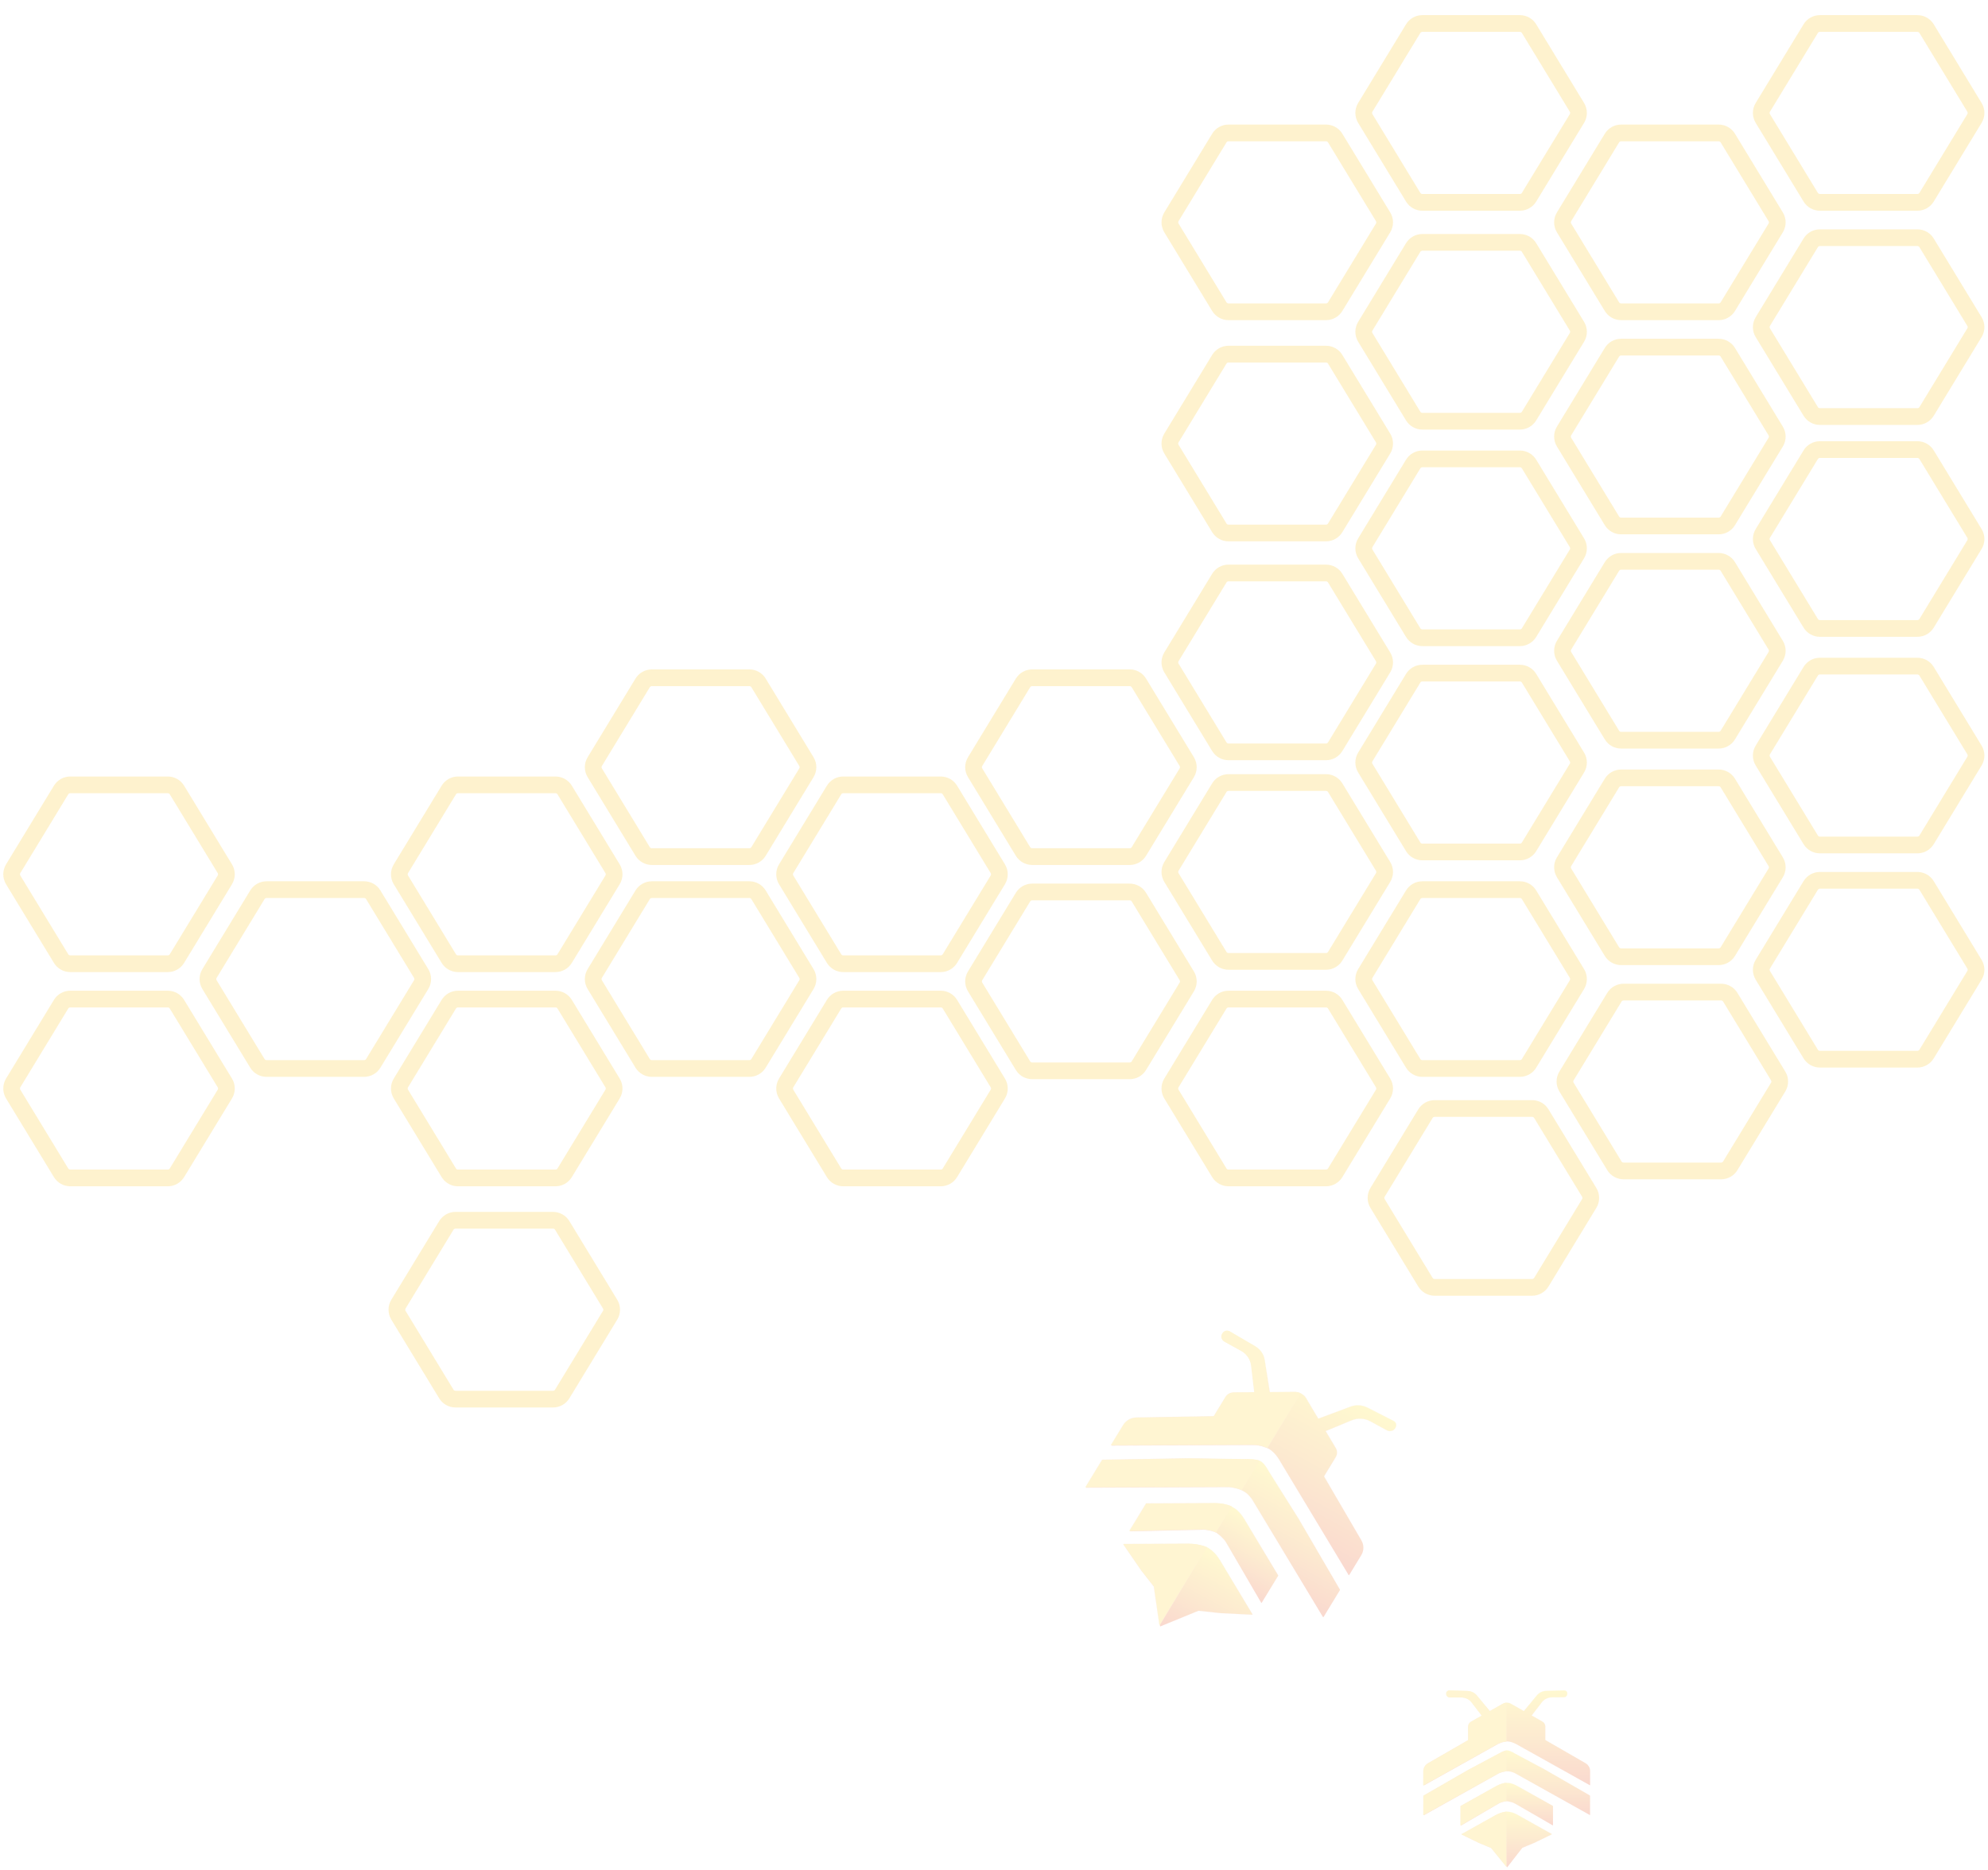 <svg width="557" height="524" viewBox="0 0 557 524" fill="none" xmlns="http://www.w3.org/2000/svg">
<g opacity="0.2">
<path d="M497.517 180.798C498.103 181.76 498.103 182.969 497.517 183.931L484.104 205.978C483.558 206.877 482.582 207.425 481.53 207.425L454.208 207.425C453.156 207.425 452.18 206.877 451.633 205.978L438.22 183.931C437.635 182.969 437.635 181.76 438.22 180.798L451.633 158.751C452.18 157.852 453.156 157.304 454.208 157.304L481.53 157.304C482.582 157.304 483.558 157.852 484.104 158.751L497.517 180.798Z" stroke="#FCBE0A" stroke-width="4.688" stroke-linejoin="bevel"/>
<path d="M497.517 241.477C498.103 242.44 498.103 243.648 497.517 244.61L484.105 266.657C483.558 267.556 482.582 268.105 481.53 268.105L454.208 268.105C453.156 268.105 452.18 267.556 451.633 266.657L438.22 244.61C437.635 243.648 437.635 242.44 438.22 241.477L451.633 219.43C452.18 218.532 453.156 217.983 454.208 217.983L481.53 217.983C482.582 217.983 483.558 218.532 484.105 219.43L497.517 241.477Z" stroke="#FCBE0A" stroke-width="4.688" stroke-linejoin="bevel"/>
<path d="M498.205 301.504C498.79 302.466 498.79 303.675 498.205 304.637L484.792 326.684C484.245 327.583 483.269 328.131 482.217 328.131L454.896 328.131C453.844 328.131 452.868 327.583 452.321 326.684L438.908 304.637C438.322 303.675 438.322 302.466 438.908 301.504L452.321 279.457C452.868 278.558 453.844 278.01 454.896 278.01L482.217 278.01C483.269 278.01 484.245 278.558 484.792 279.457L498.205 301.504Z" stroke="#FCBE0A" stroke-width="4.688" stroke-linejoin="bevel"/>
<path d="M171.625 243.435C172.21 244.397 172.21 245.605 171.625 246.568L158.212 268.614C157.665 269.513 156.689 270.062 155.637 270.062L128.316 270.062C127.264 270.062 126.288 269.513 125.741 268.614L112.328 246.568C111.742 245.605 111.742 244.397 112.328 243.435L125.741 221.388C126.288 220.489 127.264 219.94 128.316 219.94L155.637 219.94C156.689 219.94 157.665 220.489 158.212 221.388L171.625 243.435Z" stroke="#FCBE0A" stroke-width="4.688" stroke-linejoin="bevel"/>
<path d="M171.625 303.461C172.21 304.424 172.21 305.632 171.625 306.594L158.212 328.641C157.665 329.54 156.689 330.089 155.637 330.089L128.316 330.089C127.264 330.089 126.288 329.54 125.741 328.641L112.328 306.594C111.742 305.632 111.742 304.424 112.328 303.461L125.741 281.415C126.288 280.516 127.264 279.967 128.316 279.967L155.637 279.967C156.689 279.967 157.665 280.516 158.212 281.415L171.625 303.461Z" stroke="#FCBE0A" stroke-width="4.688" stroke-linejoin="bevel"/>
<path d="M170.937 365.446C171.523 366.408 171.523 367.617 170.937 368.579L157.524 390.626C156.978 391.525 156.002 392.073 154.95 392.073L127.628 392.073C126.576 392.073 125.6 391.525 125.053 390.626L111.64 368.579C111.055 367.617 111.055 366.408 111.64 365.446L125.053 343.399C125.6 342.5 126.576 341.951 127.628 341.951L154.95 341.951C156.002 341.951 156.978 342.5 157.524 343.399L170.937 365.446Z" stroke="#FCBE0A" stroke-width="4.688" stroke-linejoin="bevel"/>
<path d="M225.94 213.421C226.526 214.383 226.526 215.592 225.94 216.554L212.527 238.601C211.981 239.5 211.005 240.048 209.953 240.048L182.631 240.048C181.579 240.048 180.603 239.5 180.056 238.601L166.643 216.554C166.058 215.592 166.058 214.383 166.643 213.421L180.056 191.374C180.603 190.475 181.579 189.927 182.631 189.927L209.953 189.927C211.005 189.927 211.981 190.475 212.527 191.374L225.94 213.421Z" stroke="#FCBE0A" stroke-width="4.688" stroke-linejoin="bevel"/>
<path d="M225.94 272.796C226.526 273.758 226.526 274.966 225.94 275.929L212.527 297.976C211.981 298.874 211.005 299.423 209.953 299.423L182.631 299.423C181.579 299.423 180.603 298.874 180.056 297.976L166.643 275.929C166.058 274.966 166.058 273.758 166.643 272.796L180.056 250.749C180.603 249.85 181.579 249.301 182.631 249.301L209.953 249.301C211.005 249.301 211.981 249.85 212.527 250.749L225.94 272.796Z" stroke="#FCBE0A" stroke-width="4.688" stroke-linejoin="bevel"/>
<path d="M279.568 303.462C280.154 304.424 280.154 305.632 279.568 306.595L266.155 328.642C265.608 329.54 264.632 330.089 263.58 330.089L236.259 330.089C235.207 330.089 234.231 329.54 233.684 328.642L220.271 306.595C219.686 305.632 219.686 304.424 220.271 303.462L233.684 281.415C234.231 280.516 235.207 279.967 236.259 279.967L263.58 279.967C264.632 279.967 265.608 280.516 266.155 281.415L279.568 303.462Z" stroke="#FCBE0A" stroke-width="4.688" stroke-linejoin="bevel"/>
<path d="M62.994 243.435C63.58 244.397 63.58 245.605 62.994 246.568L49.581 268.614C49.034 269.513 48.058 270.062 47.006 270.062L19.685 270.062C18.633 270.062 17.657 269.513 17.11 268.614L3.697 246.568C3.112 245.605 3.112 244.397 3.697 243.435L17.11 221.388C17.657 220.489 18.633 219.94 19.685 219.94L47.006 219.94C48.058 219.94 49.034 220.489 49.581 221.388L62.994 243.435Z" stroke="#FCBE0A" stroke-width="4.688" stroke-linejoin="bevel"/>
<path d="M117.997 272.796C118.583 273.758 118.583 274.966 117.997 275.929L104.584 297.976C104.037 298.874 103.061 299.423 102.009 299.423L74.688 299.423C73.636 299.423 72.66 298.874 72.113 297.976L58.7 275.929C58.114 274.966 58.114 273.758 58.7 272.796L72.113 250.749C72.66 249.85 73.636 249.301 74.688 249.301L102.009 249.301C103.061 249.301 104.037 249.85 104.584 250.749L117.997 272.796Z" stroke="#FCBE0A" stroke-width="4.688" stroke-linejoin="bevel"/>
<path d="M387.512 60.744C388.097 61.706 388.097 62.915 387.512 63.877L374.099 85.924C373.552 86.823 372.576 87.371 371.524 87.371L344.202 87.371C343.15 87.371 342.174 86.823 341.627 85.924L328.214 63.877C327.629 62.915 327.629 61.706 328.214 60.744L341.627 38.697C342.174 37.798 343.15 37.25 344.202 37.25L371.524 37.25C372.576 37.25 373.552 37.798 374.099 38.697L387.512 60.744Z" stroke="#FCBE0A" stroke-width="4.688" stroke-linejoin="bevel"/>
<path d="M387.512 122.728C388.097 123.691 388.097 124.899 387.512 125.861L374.099 147.908C373.552 148.807 372.576 149.356 371.524 149.356L344.202 149.356C343.15 149.356 342.174 148.807 341.627 147.908L328.214 125.861C327.629 124.899 327.629 123.691 328.214 122.728L341.627 100.681C342.174 99.782 343.15 99.234 344.202 99.234L371.524 99.234C372.576 99.234 373.552 99.782 374.099 100.681L387.512 122.728Z" stroke="#FCBE0A" stroke-width="4.688" stroke-linejoin="bevel"/>
<path d="M387.512 184.06C388.097 185.023 388.097 186.231 387.512 187.193L374.099 209.24C373.552 210.139 372.576 210.688 371.524 210.688L344.202 210.688C343.15 210.688 342.174 210.139 341.627 209.24L328.214 187.193C327.629 186.231 327.629 185.023 328.214 184.06L341.627 162.013C342.174 161.115 343.15 160.566 344.202 160.566L371.524 160.566C372.576 160.566 373.552 161.115 374.099 162.013L387.512 184.06Z" stroke="#FCBE0A" stroke-width="4.688" stroke-linejoin="bevel"/>
<path d="M387.512 242.782C388.097 243.745 388.097 244.953 387.512 245.915L374.099 267.962C373.552 268.861 372.576 269.41 371.524 269.41L344.202 269.41C343.15 269.41 342.174 268.861 341.627 267.962L328.214 245.915C327.629 244.953 327.629 243.744 328.214 242.782L341.627 220.735C342.174 219.837 343.15 219.288 344.202 219.288L371.524 219.288C372.576 219.288 373.552 219.837 374.099 220.735L387.512 242.782Z" stroke="#FCBE0A" stroke-width="4.688" stroke-linejoin="bevel"/>
<path d="M387.512 303.461C388.097 304.424 388.097 305.632 387.512 306.594L374.099 328.641C373.552 329.54 372.576 330.089 371.524 330.089L344.202 330.089C343.15 330.089 342.174 329.54 341.627 328.641L328.214 306.594C327.629 305.632 327.629 304.424 328.214 303.461L341.627 281.415C342.174 280.516 343.15 279.967 344.202 279.967L371.524 279.967C372.576 279.967 373.552 280.516 374.099 281.415L387.512 303.461Z" stroke="#FCBE0A" stroke-width="4.688" stroke-linejoin="bevel"/>
<path d="M441.827 30.078C442.412 31.04 442.412 32.249 441.827 33.211L428.414 55.258C427.867 56.157 426.891 56.706 425.839 56.706L398.518 56.706C397.466 56.706 396.49 56.157 395.943 55.258L382.53 33.211C381.944 32.249 381.944 31.04 382.53 30.078L395.943 8.031C396.49 7.132 397.466 6.584 398.518 6.584L425.839 6.584C426.891 6.584 427.867 7.132 428.414 8.031L441.827 30.078Z" stroke="#FCBE0A" stroke-width="4.688" stroke-linejoin="bevel"/>
<path d="M441.827 91.41C442.412 92.372 442.412 93.581 441.827 94.543L428.414 116.59C427.867 117.489 426.891 118.037 425.839 118.037L398.518 118.037C397.466 118.037 396.49 117.489 395.943 116.59L382.53 94.543C381.944 93.581 381.944 92.372 382.53 91.41L395.943 69.363C396.49 68.464 397.466 67.916 398.518 67.916L425.839 67.916C426.891 67.916 427.867 68.464 428.414 69.363L441.827 91.41Z" stroke="#FCBE0A" stroke-width="4.688" stroke-linejoin="bevel"/>
<path d="M441.827 152.089C442.412 153.052 442.412 154.26 441.827 155.222L428.414 177.269C427.867 178.168 426.891 178.717 425.839 178.717L398.518 178.717C397.466 178.717 396.49 178.168 395.943 177.269L382.53 155.222C381.944 154.26 381.944 153.052 382.53 152.089L395.943 130.042C396.49 129.144 397.466 128.595 398.518 128.595L425.839 128.595C426.891 128.595 427.867 129.144 428.414 130.042L441.827 152.089Z" stroke="#FCBE0A" stroke-width="4.688" stroke-linejoin="bevel"/>
<path d="M441.827 212.116C442.412 213.078 442.412 214.287 441.827 215.249L428.414 237.296C427.867 238.195 426.891 238.744 425.839 238.744L398.518 238.744C397.466 238.744 396.49 238.195 395.943 237.296L382.53 215.249C381.944 214.287 381.944 213.078 382.53 212.116L395.943 190.069C396.49 189.17 397.466 188.622 398.518 188.622L425.839 188.622C426.891 188.622 427.867 189.17 428.414 190.069L441.827 212.116Z" stroke="#FCBE0A" stroke-width="4.688" stroke-linejoin="bevel"/>
<path d="M441.827 272.796C442.412 273.758 442.412 274.966 441.827 275.929L428.414 297.976C427.867 298.874 426.891 299.423 425.839 299.423L398.518 299.423C397.466 299.423 396.49 298.874 395.943 297.976L382.53 275.929C381.944 274.966 381.944 273.758 382.53 272.796L395.943 250.749C396.49 249.85 397.466 249.301 398.518 249.301L425.839 249.301C426.891 249.301 427.867 249.85 428.414 250.749L441.827 272.796Z" stroke="#FCBE0A" stroke-width="4.688" stroke-linejoin="bevel"/>
<path d="M445.265 334.127C445.85 335.09 445.85 336.298 445.265 337.26L431.852 359.307C431.305 360.206 430.329 360.755 429.277 360.755L401.955 360.755C400.903 360.755 399.927 360.206 399.38 359.307L385.968 337.26C385.382 336.298 385.382 335.09 385.968 334.127L399.38 312.081C399.927 311.182 400.903 310.633 401.955 310.633L429.277 310.633C430.329 310.633 431.305 311.182 431.852 312.081L445.265 334.127Z" stroke="#FCBE0A" stroke-width="4.688" stroke-linejoin="bevel"/>
<path d="M497.517 60.744C498.103 61.706 498.103 62.915 497.517 63.877L484.104 85.924C483.558 86.823 482.582 87.371 481.53 87.371L454.208 87.371C453.156 87.371 452.18 86.823 451.633 85.924L438.22 63.877C437.635 62.915 437.635 61.706 438.22 60.744L451.633 38.697C452.18 37.798 453.156 37.25 454.208 37.25L481.53 37.25C482.582 37.25 483.558 37.798 484.104 38.697L497.517 60.744Z" stroke="#FCBE0A" stroke-width="4.688" stroke-linejoin="bevel"/>
<path d="M497.517 120.771C498.103 121.733 498.103 122.942 497.517 123.904L484.104 145.951C483.558 146.85 482.582 147.398 481.53 147.398L454.208 147.398C453.156 147.398 452.18 146.85 451.633 145.951L438.22 123.904C437.635 122.942 437.635 121.733 438.22 120.771L451.633 98.724C452.18 97.825 453.156 97.277 454.208 97.277L481.53 97.277C482.582 97.277 483.558 97.825 484.104 98.724L497.517 120.771Z" stroke="#FCBE0A" stroke-width="4.688" stroke-linejoin="bevel"/>
<path d="M553.208 30.078C553.793 31.04 553.793 32.249 553.208 33.211L539.795 55.258C539.248 56.157 538.272 56.706 537.22 56.706L509.899 56.706C508.847 56.706 507.871 56.157 507.324 55.258L493.911 33.211C493.325 32.249 493.325 31.04 493.911 30.078L507.324 8.031C507.871 7.132 508.847 6.584 509.899 6.584L537.22 6.584C538.272 6.584 539.248 7.132 539.795 8.031L553.208 30.078Z" stroke="#FCBE0A" stroke-width="4.688" stroke-linejoin="bevel"/>
<path d="M553.208 149.479C553.793 150.442 553.793 151.65 553.208 152.613L539.795 174.659C539.248 175.558 538.272 176.107 537.22 176.107L509.899 176.107C508.847 176.107 507.871 175.558 507.324 174.659L493.911 152.613C493.325 151.65 493.325 150.442 493.911 149.479L507.324 127.433C507.871 126.534 508.847 125.985 509.899 125.985L537.22 125.985C538.272 125.985 539.248 126.534 539.795 127.433L553.208 149.479Z" stroke="#FCBE0A" stroke-width="4.688" stroke-linejoin="bevel"/>
<path d="M553.208 90.105C553.793 91.067 553.793 92.276 553.208 93.238L539.795 115.285C539.248 116.184 538.272 116.732 537.22 116.732L509.899 116.732C508.847 116.732 507.871 116.184 507.324 115.285L493.911 93.238C493.325 92.276 493.325 91.067 493.911 90.105L507.324 68.058C507.871 67.159 508.847 66.611 509.899 66.611L537.22 66.611C538.272 66.611 539.248 67.159 539.795 68.058L553.208 90.105Z" stroke="#FCBE0A" stroke-width="4.688" stroke-linejoin="bevel"/>
<path d="M553.208 270.186C553.793 271.148 553.793 272.357 553.208 273.319L539.795 295.366C539.248 296.265 538.272 296.813 537.22 296.813L509.899 296.813C508.847 296.813 507.871 296.265 507.324 295.366L493.911 273.319C493.325 272.357 493.325 271.148 493.911 270.186L507.324 248.139C507.871 247.24 508.847 246.691 509.899 246.691L537.22 246.691C538.272 246.691 539.248 247.24 539.795 248.139L553.208 270.186Z" stroke="#FCBE0A" stroke-width="4.688" stroke-linejoin="bevel"/>
<path d="M553.208 210.159C553.793 211.121 553.793 212.33 553.208 213.292L539.795 235.339C539.248 236.238 538.272 236.786 537.22 236.786L509.899 236.786C508.847 236.786 507.871 236.238 507.324 235.339L493.911 213.292C493.325 212.33 493.325 211.121 493.911 210.159L507.324 188.112C507.871 187.213 508.847 186.665 509.899 186.665L537.22 186.665C538.272 186.665 539.248 187.213 539.795 188.112L553.208 210.159Z" stroke="#FCBE0A" stroke-width="4.688" stroke-linejoin="bevel"/>
<path d="M279.568 243.435C280.154 244.397 280.154 245.605 279.568 246.568L266.155 268.614C265.608 269.513 264.632 270.062 263.58 270.062L236.259 270.062C235.207 270.062 234.231 269.513 233.684 268.614L220.271 246.568C219.686 245.605 219.686 244.397 220.271 243.435L233.684 221.388C234.231 220.489 235.207 219.94 236.259 219.94L263.58 219.94C264.632 219.94 265.608 220.489 266.155 221.388L279.568 243.435Z" stroke="#FCBE0A" stroke-width="4.688" stroke-linejoin="bevel"/>
<path d="M332.509 213.421C333.094 214.383 333.094 215.592 332.509 216.554L319.096 238.601C318.549 239.5 317.573 240.048 316.521 240.048L289.199 240.048C288.147 240.048 287.171 239.5 286.624 238.601L273.211 216.554C272.626 215.592 272.626 214.383 273.211 213.421L286.624 191.374C287.171 190.475 288.147 189.927 289.199 189.927L316.521 189.927C317.573 189.927 318.549 190.475 319.096 191.374L332.509 213.421Z" stroke="#FCBE0A" stroke-width="4.688" stroke-linejoin="bevel"/>
<path d="M332.509 273.448C333.094 274.41 333.094 275.619 332.509 276.581L319.096 298.628C318.549 299.527 317.573 300.075 316.521 300.075L289.199 300.075C288.147 300.075 287.171 299.527 286.624 298.628L273.211 276.581C272.626 275.619 272.626 274.41 273.211 273.448L286.624 251.401C287.171 250.502 288.147 249.954 289.199 249.954L316.521 249.954C317.573 249.954 318.549 250.502 319.096 251.401L332.509 273.448Z" stroke="#FCBE0A" stroke-width="4.688" stroke-linejoin="bevel"/>
<path d="M62.994 303.461C63.58 304.424 63.58 305.632 62.994 306.594L49.581 328.641C49.034 329.54 48.058 330.089 47.006 330.089L19.685 330.089C18.633 330.089 17.657 329.54 17.11 328.641L3.697 306.594C3.112 305.632 3.112 304.424 3.697 303.461L17.11 281.415C17.657 280.516 18.633 279.967 19.685 279.967L47.006 279.967C48.058 279.967 49.034 280.516 49.581 281.415L62.994 303.461Z" stroke="#FCBE0A" stroke-width="4.688" stroke-linejoin="bevel"/>
</g>
<g opacity="0.2">
<path d="M381.401 435.814L378.024 441.366C377.987 441.425 377.895 441.426 377.858 441.365L358.356 408.978C357.941 408.286 357.445 407.641 356.863 407.069C356.38 406.591 355.778 406.1 355.143 405.819C355.143 405.819 354.021 405.373 353.343 405.212C352.53 405.019 351.692 404.937 350.855 404.939L311.547 405.106C311.474 405.106 311.427 405.031 311.465 404.969L314.841 399.419C315.622 398.136 317.052 397.336 318.611 397.31L340.146 396.944C340.192 396.943 340.233 396.921 340.256 396.883L343.493 391.562C343.974 390.771 344.86 390.28 345.822 390.271L351.57 390.221L350.688 382.736C350.483 380.995 349.423 379.449 347.828 378.569L343.181 376.003C342.35 375.543 342.094 374.516 342.622 373.749L342.744 373.57C343.16 372.968 344.004 372.789 344.649 373.167L351.723 377.318C353.132 378.146 354.086 379.521 354.334 381.077L355.783 390.182L362.137 390.126L362.865 390.119C364.188 390.107 365.403 390.798 366.02 391.908L366.234 392.298L369.36 397.548L378.393 394.185C379.937 393.611 381.668 393.709 383.128 394.454L390.454 398.192C391.122 398.531 391.38 399.315 391.039 399.957L390.936 400.148C390.501 400.965 389.435 401.269 388.599 400.816L383.935 398.279C382.335 397.408 380.396 397.31 378.703 398.011L371.431 401.029L374.258 405.78C374.731 406.575 374.726 407.547 374.245 408.338L371.008 413.66C370.985 413.696 370.985 413.743 371.007 413.78L381.441 431.661C382.197 432.955 382.181 434.533 381.401 435.814Z" fill="url(#paint0_linear_5208_12883)" stroke="url(#paint1_linear_5208_12883)" stroke-width="0.064" stroke-miterlimit="10"/>
<path d="M353.218 409.494C354.349 410.108 355.539 412.409 355.539 412.409L363.781 425.492L375.439 445.472C375.456 445.501 375.455 445.538 375.437 445.567L370.839 453.125C370.799 453.191 370.698 453.191 370.658 453.126L350.935 420.366C350.828 420.192 350.714 420.023 350.587 419.861C350.15 419.307 349.338 418.282 348.183 417.771C348.183 417.771 347.47 417.176 344.806 416.767C344.595 416.736 344.383 416.732 344.171 416.734L304.414 416.9C304.334 416.901 304.283 416.818 304.324 416.751L308.922 409.195C308.939 409.165 308.972 409.147 309.007 409.145L333.07 408.737L349.129 408.969C349.13 408.971 352.092 408.871 353.218 409.494Z" fill="url(#paint2_linear_5208_12883)" stroke="url(#paint3_linear_5208_12883)" stroke-width="0.064" stroke-miterlimit="10"/>
<path d="M342.945 431.439C343.179 431.702 343.383 431.985 343.559 432.286L353.347 449.114C353.385 449.18 353.483 449.18 353.522 449.116L358.125 441.55C358.141 441.524 358.141 441.492 358.126 441.465L348.676 425.76C348.139 424.87 347.495 424.038 346.735 423.309C346.233 422.828 345.385 422.369 345.385 422.369C344.976 422.063 344.277 421.827 343.586 421.655C342.541 421.395 341.461 421.28 340.378 421.286L321.323 421.372C321.29 421.372 321.261 421.389 321.245 421.415L316.642 428.981C316.603 429.045 316.653 429.126 316.731 429.124L337.472 428.661C337.472 428.661 339.711 428.866 340.897 429.57L341.75 430.259C342.092 430.534 342.409 430.837 342.699 431.163L342.945 431.439Z" fill="url(#paint4_linear_5208_12883)" stroke="url(#paint5_linear_5208_12883)" stroke-width="0.064" stroke-miterlimit="10"/>
<path d="M325.057 455.783L323.437 444.723C323.433 444.692 323.421 444.661 323.4 444.635L319.926 440.185C319.847 440.082 319.77 439.979 319.696 439.871L314.906 432.883C314.864 432.822 314.911 432.739 314.988 432.738L332.965 432.655C334.467 432.649 335.964 432.852 337.387 433.304C337.802 433.436 338.182 433.581 338.463 433.737C338.463 433.737 339.187 434.207 339.514 434.482C340.638 435.427 341.255 436.296 342 437.534L350.913 452.35C350.951 452.414 350.9 452.494 350.821 452.49L342.05 452.047C341.916 452.041 341.781 452.029 341.648 452.015L335.85 451.384C335.816 451.38 335.782 451.386 335.751 451.398L325.057 455.783Z" fill="url(#paint6_linear_5208_12883)" stroke="url(#paint7_linear_5208_12883)" stroke-width="0.064" stroke-miterlimit="10"/>
<path d="M364.436 390.445L355.102 405.787C355.063 405.767 355.022 405.749 354.982 405.731C354.982 405.731 353.861 405.284 353.183 405.123C352.369 404.931 351.531 404.848 350.694 404.851L311.386 405.018C311.313 405.017 311.266 404.942 311.304 404.881L314.68 399.331C315.461 398.048 316.891 397.248 318.45 397.221L339.985 396.856C340.031 396.854 340.072 396.832 340.095 396.794L343.332 391.474C343.813 390.683 344.699 390.191 345.661 390.183L351.409 390.132L350.527 382.647C350.322 380.906 349.262 379.36 347.667 378.48L343.021 375.914C342.189 375.454 341.933 374.427 342.462 373.66L342.583 373.482C342.999 372.88 343.843 372.7 344.488 373.078L351.562 377.23C352.971 378.057 353.925 379.432 354.173 380.989L355.622 390.094L361.976 390.037L362.704 390.03C363.321 390.024 363.916 390.173 364.436 390.445Z" fill="#FFCD1C" stroke="url(#paint8_linear_5208_12883)" stroke-width="0.064" stroke-miterlimit="10"/>
<path d="M352.938 409.344L347.91 417.607C347.624 417.434 346.736 417.001 344.645 416.679C344.437 416.646 344.223 416.644 344.01 416.645L304.255 416.813C304.173 416.813 304.122 416.73 304.162 416.664L308.761 409.106C308.778 409.077 308.811 409.058 308.848 409.058L332.91 408.651L348.969 408.883C348.969 408.883 351.737 408.789 352.938 409.344Z" fill="#FFCD1C" stroke="url(#paint9_linear_5208_12883)" stroke-width="0.064" stroke-miterlimit="10"/>
<path d="M345.113 422.206L340.699 429.462C339.505 428.773 337.312 428.573 337.312 428.573L316.572 429.036C316.493 429.038 316.443 428.958 316.483 428.893L321.085 421.327C321.101 421.301 321.131 421.285 321.163 421.284L340.219 421.198C341.299 421.193 342.38 421.307 343.425 421.567C344.058 421.725 344.697 421.935 345.113 422.206Z" fill="#FFCD1C" stroke="url(#paint10_linear_5208_12883)" stroke-width="0.064" stroke-miterlimit="10"/>
<path d="M338.189 433.587L324.866 455.487L323.276 444.635C323.273 444.604 323.26 444.573 323.241 444.548L319.766 440.098C319.687 439.995 319.61 439.892 319.538 439.784L314.748 432.797C314.705 432.734 314.753 432.652 314.83 432.652L332.807 432.569C334.309 432.562 335.806 432.766 337.232 433.217C337.588 433.331 337.922 433.457 338.189 433.587Z" fill="#FFCD1C" stroke="url(#paint11_linear_5208_12883)" stroke-width="0.064" stroke-miterlimit="10"/>
</g>
<g opacity="0.2">
<path d="M445.524 496.293V500.222C445.524 500.264 445.475 500.291 445.437 500.27L424.822 488.751C424.383 488.504 423.916 488.306 423.427 488.171C423.02 488.059 422.546 487.973 422.122 488.009C422.122 488.009 421.39 488.098 420.982 488.209C420.493 488.344 420.026 488.543 419.586 488.789L398.971 500.309C398.933 500.329 398.884 500.303 398.884 500.26V496.332C398.884 495.424 399.381 494.583 400.192 494.116L411.398 487.659C411.422 487.645 411.436 487.621 411.436 487.594V483.829C411.436 483.269 411.745 482.751 412.248 482.467L415.254 480.768L412.396 477.052C411.731 476.187 410.679 475.675 409.559 475.672L406.295 475.661C405.711 475.659 405.247 475.188 405.28 474.627L405.287 474.497C405.313 474.057 405.7 473.716 406.159 473.729L411.207 473.876C412.213 473.905 413.154 474.357 413.783 475.111L417.457 479.523L420.78 477.645L421.161 477.429C421.852 477.039 422.712 477.052 423.392 477.462L423.629 477.606L426.952 479.484L430.626 475.072C431.254 474.318 432.196 473.867 433.202 473.838L438.249 473.691C438.709 473.677 439.095 474.018 439.121 474.458L439.128 474.589C439.161 475.149 438.698 475.621 438.113 475.623L434.849 475.633C433.729 475.636 432.678 476.148 432.013 477.013L429.154 480.729L432.161 482.429C432.664 482.713 432.972 483.23 432.972 483.79V487.556C432.972 487.582 432.987 487.607 433.011 487.62L444.216 494.077C445.028 494.544 445.524 495.386 445.524 496.293Z" fill="url(#paint12_linear_5208_12883)" stroke="url(#paint13_linear_5208_12883)" stroke-width="0.039" stroke-miterlimit="10"/>
<path d="M422.286 490.519C423.077 490.516 424.439 491.391 424.439 491.391L432.957 495.938L445.478 503.153C445.496 503.164 445.508 503.183 445.508 503.204V508.553C445.508 508.6 445.455 508.629 445.413 508.606L424.563 496.954C424.451 496.892 424.337 496.836 424.218 496.787C423.812 496.62 423.057 496.312 422.286 496.377C422.286 496.377 421.721 496.268 420.189 496.826C420.068 496.87 419.955 496.93 419.845 496.993L398.994 508.643C398.952 508.667 398.899 508.638 398.899 508.59V503.242C398.899 503.221 398.91 503.202 398.928 503.191L411.45 495.976L419.968 491.429C419.969 491.43 421.495 490.516 422.286 490.519Z" fill="url(#paint14_linear_5208_12883)" stroke="url(#paint15_linear_5208_12883)" stroke-width="0.039" stroke-miterlimit="10"/>
<path d="M423.905 505.154C424.111 505.226 424.309 505.317 424.498 505.425L435.028 511.511C435.069 511.535 435.121 511.506 435.121 511.461V506.107C435.121 506.088 435.11 506.071 435.093 506.061L425.101 500.473C424.534 500.157 423.929 499.903 423.296 499.737C422.878 499.627 422.286 499.631 422.286 499.631C421.973 499.587 421.53 499.665 421.112 499.775C420.479 499.941 419.874 500.194 419.307 500.511L409.315 506.099C409.298 506.109 409.288 506.126 409.288 506.145V511.499C409.288 511.544 409.34 511.573 409.38 511.549L420.138 505.271C420.138 505.271 421.381 504.729 422.23 504.758L422.899 504.875C423.167 504.922 423.43 504.99 423.686 505.079L423.905 505.154Z" fill="url(#paint16_linear_5208_12883)" stroke="url(#paint17_linear_5208_12883)" stroke-width="0.039" stroke-miterlimit="10"/>
<path d="M422.286 523.278L417.896 517.878C417.884 517.863 417.868 517.85 417.849 517.842L414.599 516.491C414.524 516.459 414.451 516.427 414.377 516.391L409.623 514.075C409.582 514.054 409.579 513.997 409.62 513.974L419.046 508.702C419.834 508.262 420.686 507.934 421.579 507.761C421.839 507.71 422.085 507.676 422.283 507.677C422.283 507.677 422.814 507.716 423.074 507.767C423.967 507.942 424.569 508.224 425.357 508.664L434.783 513.936C434.823 513.959 434.822 514.017 434.779 514.037L430.026 516.353C429.953 516.389 429.879 516.421 429.804 516.453L426.554 517.804C426.534 517.812 426.519 517.825 426.506 517.84L422.286 523.278Z" fill="url(#paint18_linear_5208_12883)" stroke="url(#paint19_linear_5208_12883)" stroke-width="0.039" stroke-miterlimit="10"/>
<path d="M422.091 477.146V488.003C422.063 488.004 422.036 488.006 422.009 488.008C422.009 488.008 421.277 488.097 420.869 488.209C420.379 488.344 419.913 488.543 419.473 488.788L398.858 500.308C398.82 500.329 398.771 500.303 398.771 500.26V496.332C398.771 495.424 399.268 494.583 400.079 494.116L411.285 487.659C411.309 487.645 411.323 487.621 411.323 487.594V483.829C411.323 483.269 411.632 482.751 412.135 482.467L415.141 480.768L412.283 477.051C411.618 476.187 410.566 475.675 409.446 475.672L406.182 475.661C405.598 475.659 405.134 475.188 405.167 474.627L405.174 474.497C405.2 474.056 405.586 473.716 406.046 473.729L411.094 473.875C412.1 473.905 413.041 474.357 413.67 475.111L417.344 479.523L420.667 477.645L421.047 477.429C421.37 477.247 421.73 477.152 422.091 477.146Z" fill="#FFCD1C" stroke="url(#paint20_linear_5208_12883)" stroke-width="0.039" stroke-miterlimit="10"/>
<path d="M422.09 490.521V496.369C421.885 496.36 421.279 496.388 420.076 496.825C419.957 496.869 419.844 496.929 419.732 496.992L398.882 508.643C398.839 508.666 398.786 508.637 398.786 508.59V503.242C398.786 503.221 398.797 503.201 398.816 503.191L411.338 495.977L419.856 491.43C419.856 491.43 421.281 490.575 422.09 490.521Z" fill="#FFCD1C" stroke="url(#paint21_linear_5208_12883)" stroke-width="0.039" stroke-miterlimit="10"/>
<path d="M422.09 499.623V504.758C421.243 504.74 420.025 505.271 420.025 505.271L409.268 511.548C409.228 511.572 409.176 511.544 409.176 511.499V506.144C409.176 506.126 409.186 506.108 409.203 506.099L419.195 500.511C419.761 500.194 420.366 499.941 420.999 499.775C421.382 499.675 421.785 499.6 422.09 499.623Z" fill="#FFCD1C" stroke="url(#paint22_linear_5208_12883)" stroke-width="0.039" stroke-miterlimit="10"/>
<path d="M422.09 507.677V523.176L417.783 517.878C417.772 517.863 417.755 517.85 417.737 517.842L414.486 516.491C414.412 516.459 414.338 516.427 414.266 516.391L409.513 514.075C409.47 514.054 409.468 513.997 409.509 513.974L418.935 508.702C419.723 508.262 420.575 507.934 421.469 507.76C421.693 507.716 421.908 507.686 422.09 507.677Z" fill="#FFCD1C" stroke="url(#paint23_linear_5208_12883)" stroke-width="0.039" stroke-miterlimit="10"/>
</g>
<defs>
<linearGradient id="paint0_linear_5208_12883" x1="367.568" y1="385.652" x2="346.429" y2="424.232" gradientUnits="userSpaceOnUse">
<stop stop-color="#FFE013"/>
<stop offset="0.506" stop-color="#F29612"/>
<stop offset="0.99" stop-color="#E64111"/>
</linearGradient>
<linearGradient id="paint1_linear_5208_12883" x1="367.614" y1="385.575" x2="346.39" y2="424.313" gradientUnits="userSpaceOnUse">
<stop stop-color="#FFD14E"/>
<stop offset="0.006" stop-color="#FECF53" stop-opacity="0.994"/>
<stop offset="0.085" stop-color="#FABF78" stop-opacity="0.915"/>
<stop offset="0.17" stop-color="#F6AF8E" stop-opacity="0.83"/>
<stop offset="0.261" stop-color="#F4A09C" stop-opacity="0.74"/>
<stop offset="0.358" stop-color="#F293A3" stop-opacity="0.642"/>
<stop offset="0.466" stop-color="#F088A7" stop-opacity="0.534"/>
<stop offset="0.588" stop-color="#EF81A9" stop-opacity="0.412"/>
<stop offset="0.739" stop-color="#EE7CAA" stop-opacity="0.261"/>
<stop offset="1" stop-color="#EE7AAA" stop-opacity="0"/>
</linearGradient>
<linearGradient id="paint2_linear_5208_12883" x1="353.101" y1="409.43" x2="338.705" y2="435.705" gradientUnits="userSpaceOnUse">
<stop stop-color="#FFE013"/>
<stop offset="0.506" stop-color="#F29612"/>
<stop offset="0.99" stop-color="#E64111"/>
</linearGradient>
<linearGradient id="paint3_linear_5208_12883" x1="353.148" y1="409.354" x2="338.666" y2="435.786" gradientUnits="userSpaceOnUse">
<stop stop-color="#FFD14E"/>
<stop offset="0.006" stop-color="#FECF53" stop-opacity="0.994"/>
<stop offset="0.085" stop-color="#FABF78" stop-opacity="0.915"/>
<stop offset="0.17" stop-color="#F6AF8E" stop-opacity="0.83"/>
<stop offset="0.261" stop-color="#F4A09C" stop-opacity="0.74"/>
<stop offset="0.358" stop-color="#F293A3" stop-opacity="0.642"/>
<stop offset="0.466" stop-color="#F088A7" stop-opacity="0.534"/>
<stop offset="0.588" stop-color="#EF81A9" stop-opacity="0.412"/>
<stop offset="0.739" stop-color="#EE7CAA" stop-opacity="0.261"/>
<stop offset="1" stop-color="#EE7AAA" stop-opacity="0"/>
</linearGradient>
<linearGradient id="paint4_linear_5208_12883" x1="345.278" y1="422.288" x2="335.8" y2="439.588" gradientUnits="userSpaceOnUse">
<stop stop-color="#FFE013"/>
<stop offset="0.506" stop-color="#F29612"/>
<stop offset="0.99" stop-color="#E64111"/>
</linearGradient>
<linearGradient id="paint5_linear_5208_12883" x1="345.325" y1="422.212" x2="335.761" y2="439.668" gradientUnits="userSpaceOnUse">
<stop stop-color="#FFD14E"/>
<stop offset="0.006" stop-color="#FECF53" stop-opacity="0.994"/>
<stop offset="0.085" stop-color="#FABF78" stop-opacity="0.915"/>
<stop offset="0.17" stop-color="#F6AF8E" stop-opacity="0.83"/>
<stop offset="0.261" stop-color="#F4A09C" stop-opacity="0.74"/>
<stop offset="0.358" stop-color="#F293A3" stop-opacity="0.642"/>
<stop offset="0.466" stop-color="#F088A7" stop-opacity="0.534"/>
<stop offset="0.588" stop-color="#EF81A9" stop-opacity="0.412"/>
<stop offset="0.739" stop-color="#EE7CAA" stop-opacity="0.261"/>
<stop offset="1" stop-color="#EE7AAA" stop-opacity="0"/>
</linearGradient>
<linearGradient id="paint6_linear_5208_12883" x1="338.352" y1="433.674" x2="325.965" y2="456.281" gradientUnits="userSpaceOnUse">
<stop stop-color="#FFE013"/>
<stop offset="0.506" stop-color="#F29612"/>
<stop offset="0.99" stop-color="#E64111"/>
</linearGradient>
<linearGradient id="paint7_linear_5208_12883" x1="338.399" y1="433.597" x2="325.898" y2="456.413" gradientUnits="userSpaceOnUse">
<stop stop-color="#FFD14E"/>
<stop offset="0.006" stop-color="#FECF53" stop-opacity="0.994"/>
<stop offset="0.085" stop-color="#FABF78" stop-opacity="0.915"/>
<stop offset="0.17" stop-color="#F6AF8E" stop-opacity="0.83"/>
<stop offset="0.261" stop-color="#F4A09C" stop-opacity="0.74"/>
<stop offset="0.358" stop-color="#F293A3" stop-opacity="0.642"/>
<stop offset="0.466" stop-color="#F088A7" stop-opacity="0.534"/>
<stop offset="0.588" stop-color="#EF81A9" stop-opacity="0.412"/>
<stop offset="0.739" stop-color="#EE7CAA" stop-opacity="0.261"/>
<stop offset="1" stop-color="#EE7AAA" stop-opacity="0"/>
</linearGradient>
<linearGradient id="paint8_linear_5208_12883" x1="327.84" y1="414.149" x2="349.034" y2="375.466" gradientUnits="userSpaceOnUse">
<stop stop-color="#FFD14E"/>
<stop offset="0.006" stop-color="#FECF53" stop-opacity="0.994"/>
<stop offset="0.085" stop-color="#FABF78" stop-opacity="0.915"/>
<stop offset="0.17" stop-color="#F6AF8E" stop-opacity="0.83"/>
<stop offset="0.261" stop-color="#F4A09C" stop-opacity="0.74"/>
<stop offset="0.358" stop-color="#F293A3" stop-opacity="0.642"/>
<stop offset="0.466" stop-color="#F088A7" stop-opacity="0.534"/>
<stop offset="0.588" stop-color="#EF81A9" stop-opacity="0.412"/>
<stop offset="0.739" stop-color="#EE7CAA" stop-opacity="0.261"/>
<stop offset="1" stop-color="#EE7AAA" stop-opacity="0"/>
</linearGradient>
<linearGradient id="paint9_linear_5208_12883" x1="320.684" y1="425.933" x2="335.167" y2="399.499" gradientUnits="userSpaceOnUse">
<stop stop-color="#FFD14E"/>
<stop offset="0.006" stop-color="#FECF53" stop-opacity="0.994"/>
<stop offset="0.085" stop-color="#FABF78" stop-opacity="0.915"/>
<stop offset="0.17" stop-color="#F6AF8E" stop-opacity="0.83"/>
<stop offset="0.261" stop-color="#F4A09C" stop-opacity="0.74"/>
<stop offset="0.358" stop-color="#F293A3" stop-opacity="0.642"/>
<stop offset="0.466" stop-color="#F088A7" stop-opacity="0.534"/>
<stop offset="0.588" stop-color="#EF81A9" stop-opacity="0.412"/>
<stop offset="0.739" stop-color="#EE7CAA" stop-opacity="0.261"/>
<stop offset="1" stop-color="#EE7AAA" stop-opacity="0"/>
</linearGradient>
<linearGradient id="paint10_linear_5208_12883" x1="325.596" y1="434.099" x2="335.16" y2="416.643" gradientUnits="userSpaceOnUse">
<stop stop-color="#FFD14E"/>
<stop offset="0.006" stop-color="#FECF53" stop-opacity="0.994"/>
<stop offset="0.085" stop-color="#FABF78" stop-opacity="0.915"/>
<stop offset="0.17" stop-color="#F6AF8E" stop-opacity="0.83"/>
<stop offset="0.261" stop-color="#F4A09C" stop-opacity="0.74"/>
<stop offset="0.358" stop-color="#F293A3" stop-opacity="0.642"/>
<stop offset="0.466" stop-color="#F088A7" stop-opacity="0.534"/>
<stop offset="0.588" stop-color="#EF81A9" stop-opacity="0.412"/>
<stop offset="0.739" stop-color="#EE7CAA" stop-opacity="0.261"/>
<stop offset="1" stop-color="#EE7AAA" stop-opacity="0"/>
</linearGradient>
<linearGradient id="paint11_linear_5208_12883" x1="315.736" y1="450.782" x2="328.211" y2="428.012" gradientUnits="userSpaceOnUse">
<stop stop-color="#FFD14E"/>
<stop offset="0.006" stop-color="#FECF53" stop-opacity="0.994"/>
<stop offset="0.085" stop-color="#FABF78" stop-opacity="0.915"/>
<stop offset="0.17" stop-color="#F6AF8E" stop-opacity="0.83"/>
<stop offset="0.261" stop-color="#F4A09C" stop-opacity="0.74"/>
<stop offset="0.358" stop-color="#F293A3" stop-opacity="0.642"/>
<stop offset="0.466" stop-color="#F088A7" stop-opacity="0.534"/>
<stop offset="0.588" stop-color="#EF81A9" stop-opacity="0.412"/>
<stop offset="0.739" stop-color="#EE7CAA" stop-opacity="0.261"/>
<stop offset="1" stop-color="#EE7AAA" stop-opacity="0"/>
</linearGradient>
<linearGradient id="paint12_linear_5208_12883" x1="422.204" y1="473.691" x2="422.204" y2="500.316" gradientUnits="userSpaceOnUse">
<stop stop-color="#FFE013"/>
<stop offset="0.506" stop-color="#F29612"/>
<stop offset="0.99" stop-color="#E64111"/>
</linearGradient>
<linearGradient id="paint13_linear_5208_12883" x1="422.204" y1="473.637" x2="422.204" y2="500.37" gradientUnits="userSpaceOnUse">
<stop stop-color="#FFD14E"/>
<stop offset="0.006" stop-color="#FECF53" stop-opacity="0.994"/>
<stop offset="0.085" stop-color="#FABF78" stop-opacity="0.915"/>
<stop offset="0.17" stop-color="#F6AF8E" stop-opacity="0.83"/>
<stop offset="0.261" stop-color="#F4A09C" stop-opacity="0.74"/>
<stop offset="0.358" stop-color="#F293A3" stop-opacity="0.642"/>
<stop offset="0.466" stop-color="#F088A7" stop-opacity="0.534"/>
<stop offset="0.588" stop-color="#EF81A9" stop-opacity="0.412"/>
<stop offset="0.739" stop-color="#EE7CAA" stop-opacity="0.261"/>
<stop offset="1" stop-color="#EE7AAA" stop-opacity="0"/>
</linearGradient>
<linearGradient id="paint14_linear_5208_12883" x1="422.204" y1="490.519" x2="422.204" y2="508.652" gradientUnits="userSpaceOnUse">
<stop stop-color="#FFE013"/>
<stop offset="0.506" stop-color="#F29612"/>
<stop offset="0.99" stop-color="#E64111"/>
</linearGradient>
<linearGradient id="paint15_linear_5208_12883" x1="422.204" y1="490.465" x2="422.204" y2="508.706" gradientUnits="userSpaceOnUse">
<stop stop-color="#FFD14E"/>
<stop offset="0.006" stop-color="#FECF53" stop-opacity="0.994"/>
<stop offset="0.085" stop-color="#FABF78" stop-opacity="0.915"/>
<stop offset="0.17" stop-color="#F6AF8E" stop-opacity="0.83"/>
<stop offset="0.261" stop-color="#F4A09C" stop-opacity="0.74"/>
<stop offset="0.358" stop-color="#F293A3" stop-opacity="0.642"/>
<stop offset="0.466" stop-color="#F088A7" stop-opacity="0.534"/>
<stop offset="0.588" stop-color="#EF81A9" stop-opacity="0.412"/>
<stop offset="0.739" stop-color="#EE7CAA" stop-opacity="0.261"/>
<stop offset="1" stop-color="#EE7AAA" stop-opacity="0"/>
</linearGradient>
<linearGradient id="paint16_linear_5208_12883" x1="422.204" y1="499.619" x2="422.204" y2="511.557" gradientUnits="userSpaceOnUse">
<stop stop-color="#FFE013"/>
<stop offset="0.506" stop-color="#F29612"/>
<stop offset="0.99" stop-color="#E64111"/>
</linearGradient>
<linearGradient id="paint17_linear_5208_12883" x1="422.204" y1="499.565" x2="422.204" y2="511.612" gradientUnits="userSpaceOnUse">
<stop stop-color="#FFD14E"/>
<stop offset="0.006" stop-color="#FECF53" stop-opacity="0.994"/>
<stop offset="0.085" stop-color="#FABF78" stop-opacity="0.915"/>
<stop offset="0.17" stop-color="#F6AF8E" stop-opacity="0.83"/>
<stop offset="0.261" stop-color="#F4A09C" stop-opacity="0.74"/>
<stop offset="0.358" stop-color="#F293A3" stop-opacity="0.642"/>
<stop offset="0.466" stop-color="#F088A7" stop-opacity="0.534"/>
<stop offset="0.588" stop-color="#EF81A9" stop-opacity="0.412"/>
<stop offset="0.739" stop-color="#EE7CAA" stop-opacity="0.261"/>
<stop offset="1" stop-color="#EE7AAA" stop-opacity="0"/>
</linearGradient>
<linearGradient id="paint18_linear_5208_12883" x1="422.204" y1="507.676" x2="422.204" y2="523.278" gradientUnits="userSpaceOnUse">
<stop stop-color="#FFE013"/>
<stop offset="0.506" stop-color="#F29612"/>
<stop offset="0.99" stop-color="#E64111"/>
</linearGradient>
<linearGradient id="paint19_linear_5208_12883" x1="422.204" y1="507.622" x2="422.204" y2="523.368" gradientUnits="userSpaceOnUse">
<stop stop-color="#FFD14E"/>
<stop offset="0.006" stop-color="#FECF53" stop-opacity="0.994"/>
<stop offset="0.085" stop-color="#FABF78" stop-opacity="0.915"/>
<stop offset="0.17" stop-color="#F6AF8E" stop-opacity="0.83"/>
<stop offset="0.261" stop-color="#F4A09C" stop-opacity="0.74"/>
<stop offset="0.358" stop-color="#F293A3" stop-opacity="0.642"/>
<stop offset="0.466" stop-color="#F088A7" stop-opacity="0.534"/>
<stop offset="0.588" stop-color="#EF81A9" stop-opacity="0.412"/>
<stop offset="0.739" stop-color="#EE7CAA" stop-opacity="0.261"/>
<stop offset="1" stop-color="#EE7AAA" stop-opacity="0"/>
</linearGradient>
<linearGradient id="paint20_linear_5208_12883" x1="410.431" y1="500.37" x2="410.431" y2="473.674" gradientUnits="userSpaceOnUse">
<stop stop-color="#FFD14E"/>
<stop offset="0.006" stop-color="#FECF53" stop-opacity="0.994"/>
<stop offset="0.085" stop-color="#FABF78" stop-opacity="0.915"/>
<stop offset="0.17" stop-color="#F6AF8E" stop-opacity="0.83"/>
<stop offset="0.261" stop-color="#F4A09C" stop-opacity="0.74"/>
<stop offset="0.358" stop-color="#F293A3" stop-opacity="0.642"/>
<stop offset="0.466" stop-color="#F088A7" stop-opacity="0.534"/>
<stop offset="0.588" stop-color="#EF81A9" stop-opacity="0.412"/>
<stop offset="0.739" stop-color="#EE7CAA" stop-opacity="0.261"/>
<stop offset="1" stop-color="#EE7AAA" stop-opacity="0"/>
</linearGradient>
<linearGradient id="paint21_linear_5208_12883" x1="410.438" y1="508.705" x2="410.438" y2="490.463" gradientUnits="userSpaceOnUse">
<stop stop-color="#FFD14E"/>
<stop offset="0.006" stop-color="#FECF53" stop-opacity="0.994"/>
<stop offset="0.085" stop-color="#FABF78" stop-opacity="0.915"/>
<stop offset="0.17" stop-color="#F6AF8E" stop-opacity="0.83"/>
<stop offset="0.261" stop-color="#F4A09C" stop-opacity="0.74"/>
<stop offset="0.358" stop-color="#F293A3" stop-opacity="0.642"/>
<stop offset="0.466" stop-color="#F088A7" stop-opacity="0.534"/>
<stop offset="0.588" stop-color="#EF81A9" stop-opacity="0.412"/>
<stop offset="0.739" stop-color="#EE7CAA" stop-opacity="0.261"/>
<stop offset="1" stop-color="#EE7AAA" stop-opacity="0"/>
</linearGradient>
<linearGradient id="paint22_linear_5208_12883" x1="415.633" y1="511.612" x2="415.633" y2="499.565" gradientUnits="userSpaceOnUse">
<stop stop-color="#FFD14E"/>
<stop offset="0.006" stop-color="#FECF53" stop-opacity="0.994"/>
<stop offset="0.085" stop-color="#FABF78" stop-opacity="0.915"/>
<stop offset="0.17" stop-color="#F6AF8E" stop-opacity="0.83"/>
<stop offset="0.261" stop-color="#F4A09C" stop-opacity="0.74"/>
<stop offset="0.358" stop-color="#F293A3" stop-opacity="0.642"/>
<stop offset="0.466" stop-color="#F088A7" stop-opacity="0.534"/>
<stop offset="0.588" stop-color="#EF81A9" stop-opacity="0.412"/>
<stop offset="0.739" stop-color="#EE7CAA" stop-opacity="0.261"/>
<stop offset="1" stop-color="#EE7AAA" stop-opacity="0"/>
</linearGradient>
<linearGradient id="paint23_linear_5208_12883" x1="415.785" y1="523.334" x2="415.785" y2="507.62" gradientUnits="userSpaceOnUse">
<stop stop-color="#FFD14E"/>
<stop offset="0.006" stop-color="#FECF53" stop-opacity="0.994"/>
<stop offset="0.085" stop-color="#FABF78" stop-opacity="0.915"/>
<stop offset="0.17" stop-color="#F6AF8E" stop-opacity="0.83"/>
<stop offset="0.261" stop-color="#F4A09C" stop-opacity="0.74"/>
<stop offset="0.358" stop-color="#F293A3" stop-opacity="0.642"/>
<stop offset="0.466" stop-color="#F088A7" stop-opacity="0.534"/>
<stop offset="0.588" stop-color="#EF81A9" stop-opacity="0.412"/>
<stop offset="0.739" stop-color="#EE7CAA" stop-opacity="0.261"/>
<stop offset="1" stop-color="#EE7AAA" stop-opacity="0"/>
</linearGradient>
</defs>
</svg>
